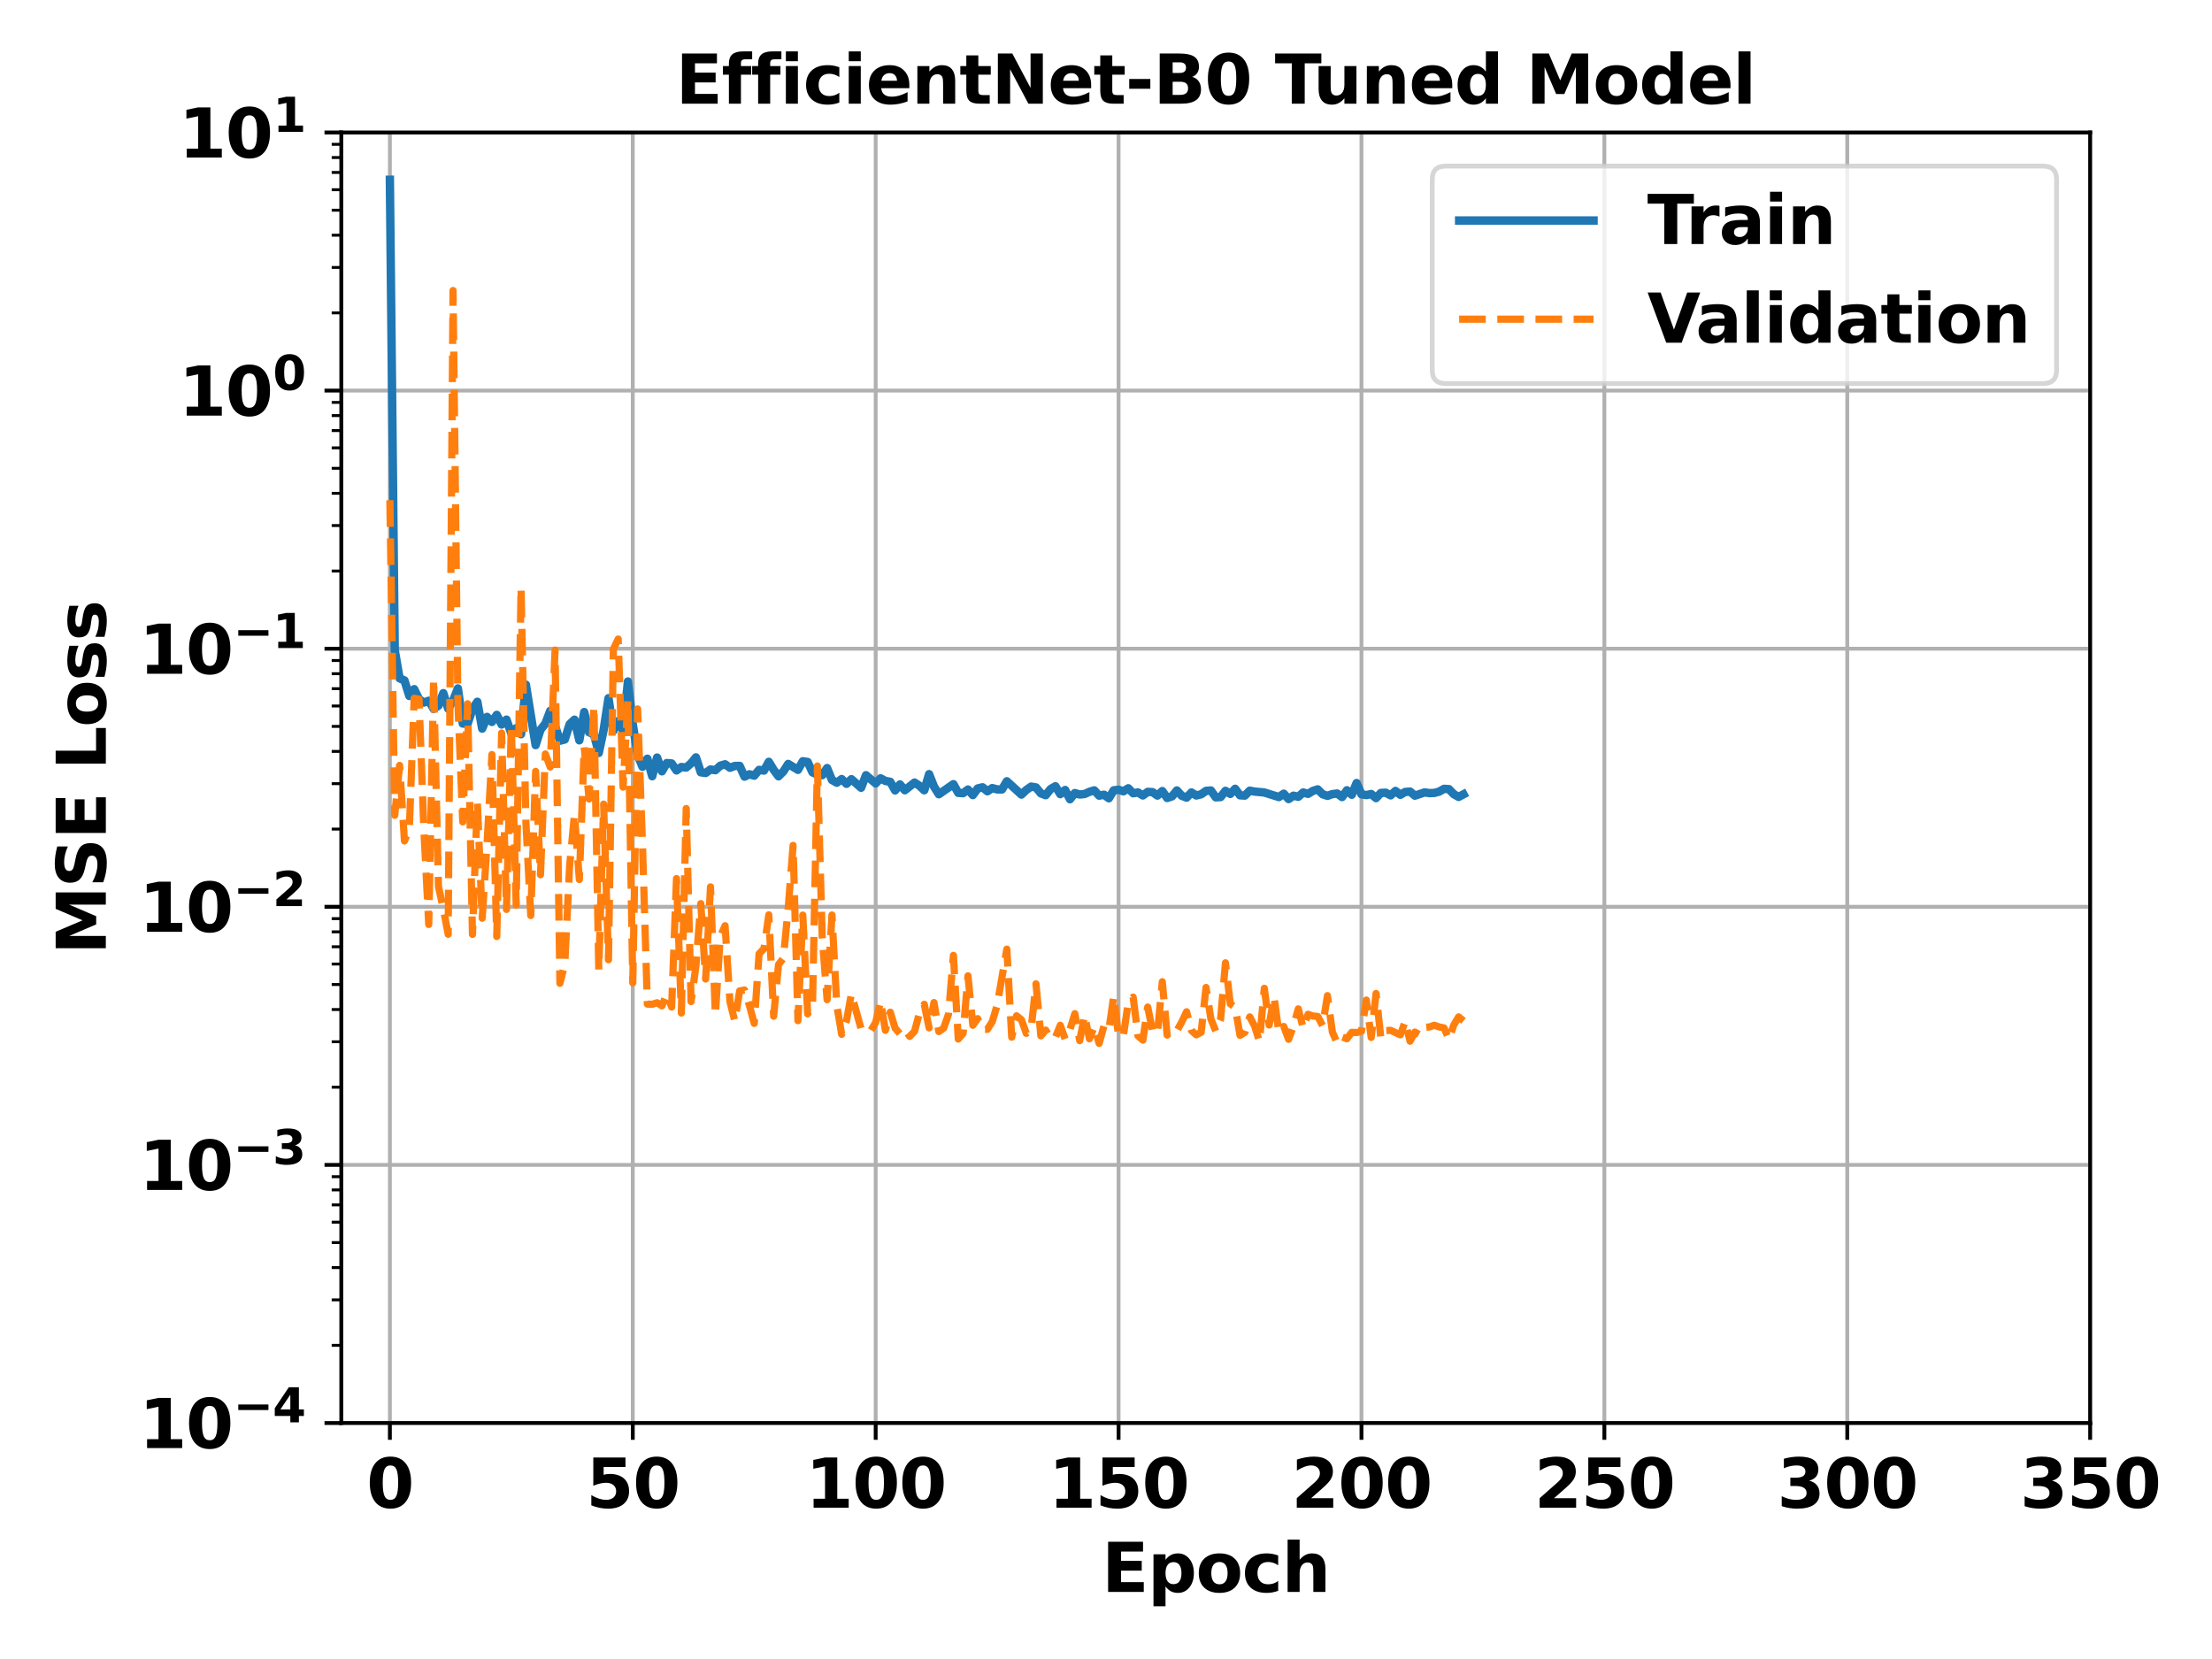 <?xml version="1.0" encoding="utf-8" standalone="no"?>
<!DOCTYPE svg PUBLIC "-//W3C//DTD SVG 1.1//EN"
  "http://www.w3.org/Graphics/SVG/1.1/DTD/svg11.dtd">
<svg xmlns:xlink="http://www.w3.org/1999/xlink" width="460.8pt" height="345.6pt" viewBox="0 0 460.8 345.6" xmlns="http://www.w3.org/2000/svg" version="1.1">
 <defs>
  <style type="text/css">*{stroke-linejoin: round; stroke-linecap: butt}</style>
 </defs>
 <g id="figure_1">
  <g id="patch_1">
   <path d="M 0 345.6 
L 460.8 345.6 
L 460.8 0 
L 0 0 
z
" style="fill: #ffffff"/>
  </g>
  <g id="axes_1">
   <g id="patch_2">
    <path d="M 71.099 296.44 
L 435.42 296.44 
L 435.42 27.6 
L 71.099 27.6 
z
" style="fill: #ffffff"/>
   </g>
   <g id="matplotlib.axis_1">
    <g id="xtick_1">
     <g id="line2d_1">
      <path d="M 81.219 296.44 
L 81.219 27.6 
" clip-path="url(#pd6633b9cdf)" style="fill: none; stroke: #b0b0b0; stroke-width: 0.8; stroke-linecap: square"/>
     </g>
     <g id="line2d_2">
      <defs>
       <path id="mb275dea7c5" d="M 0 0 
L 0 3.5 
" style="stroke: #000000; stroke-width: 0.8"/>
      </defs>
      <g>
       <use xlink:href="#mb275dea7c5" x="81.219" y="296.44" style="stroke: #000000; stroke-width: 0.8"/>
      </g>
     </g>
     <g id="text_1">
      <!-- 0 -->
      <g transform="translate(76.348 314.078) scale(0.14 -0.14)">
       <defs>
        <path id="DejaVuSans-Bold-30" d="M 2944 2338 
Q 2944 3213 2780 3570 
Q 2616 3928 2228 3928 
Q 1841 3928 1675 3570 
Q 1509 3213 1509 2338 
Q 1509 1453 1675 1090 
Q 1841 728 2228 728 
Q 2613 728 2778 1090 
Q 2944 1453 2944 2338 
z
M 4147 2328 
Q 4147 1169 3647 539 
Q 3147 -91 2228 -91 
Q 1306 -91 806 539 
Q 306 1169 306 2328 
Q 306 3491 806 4120 
Q 1306 4750 2228 4750 
Q 3147 4750 3647 4120 
Q 4147 3491 4147 2328 
z
" transform="scale(0.016)"/>
       </defs>
       <use xlink:href="#DejaVuSans-Bold-30"/>
      </g>
     </g>
    </g>
    <g id="xtick_2">
     <g id="line2d_3">
      <path d="M 131.819 296.44 
L 131.819 27.6 
" clip-path="url(#pd6633b9cdf)" style="fill: none; stroke: #b0b0b0; stroke-width: 0.8; stroke-linecap: square"/>
     </g>
     <g id="line2d_4">
      <g>
       <use xlink:href="#mb275dea7c5" x="131.819" y="296.44" style="stroke: #000000; stroke-width: 0.8"/>
      </g>
     </g>
     <g id="text_2">
      <!-- 50 -->
      <g transform="translate(122.078 314.078) scale(0.14 -0.14)">
       <defs>
        <path id="DejaVuSans-Bold-35" d="M 678 4666 
L 3669 4666 
L 3669 3781 
L 1638 3781 
L 1638 3059 
Q 1775 3097 1914 3117 
Q 2053 3138 2203 3138 
Q 3056 3138 3531 2711 
Q 4006 2284 4006 1522 
Q 4006 766 3489 337 
Q 2972 -91 2053 -91 
Q 1656 -91 1267 -14 
Q 878 63 494 219 
L 494 1166 
Q 875 947 1217 837 
Q 1559 728 1863 728 
Q 2300 728 2551 942 
Q 2803 1156 2803 1522 
Q 2803 1891 2551 2103 
Q 2300 2316 1863 2316 
Q 1603 2316 1309 2248 
Q 1016 2181 678 2041 
L 678 4666 
z
" transform="scale(0.016)"/>
       </defs>
       <use xlink:href="#DejaVuSans-Bold-35"/>
       <use xlink:href="#DejaVuSans-Bold-30" transform="translate(69.58 0)"/>
      </g>
     </g>
    </g>
    <g id="xtick_3">
     <g id="line2d_5">
      <path d="M 182.419 296.44 
L 182.419 27.6 
" clip-path="url(#pd6633b9cdf)" style="fill: none; stroke: #b0b0b0; stroke-width: 0.8; stroke-linecap: square"/>
     </g>
     <g id="line2d_6">
      <g>
       <use xlink:href="#mb275dea7c5" x="182.419" y="296.44" style="stroke: #000000; stroke-width: 0.8"/>
      </g>
     </g>
     <g id="text_3">
      <!-- 100 -->
      <g transform="translate(167.808 314.078) scale(0.14 -0.14)">
       <defs>
        <path id="DejaVuSans-Bold-31" d="M 750 831 
L 1813 831 
L 1813 3847 
L 722 3622 
L 722 4441 
L 1806 4666 
L 2950 4666 
L 2950 831 
L 4013 831 
L 4013 0 
L 750 0 
L 750 831 
z
" transform="scale(0.016)"/>
       </defs>
       <use xlink:href="#DejaVuSans-Bold-31"/>
       <use xlink:href="#DejaVuSans-Bold-30" transform="translate(69.58 0)"/>
       <use xlink:href="#DejaVuSans-Bold-30" transform="translate(139.16 0)"/>
      </g>
     </g>
    </g>
    <g id="xtick_4">
     <g id="line2d_7">
      <path d="M 233.019 296.44 
L 233.019 27.6 
" clip-path="url(#pd6633b9cdf)" style="fill: none; stroke: #b0b0b0; stroke-width: 0.8; stroke-linecap: square"/>
     </g>
     <g id="line2d_8">
      <g>
       <use xlink:href="#mb275dea7c5" x="233.019" y="296.44" style="stroke: #000000; stroke-width: 0.8"/>
      </g>
     </g>
     <g id="text_4">
      <!-- 150 -->
      <g transform="translate(218.408 314.078) scale(0.14 -0.14)">
       <use xlink:href="#DejaVuSans-Bold-31"/>
       <use xlink:href="#DejaVuSans-Bold-35" transform="translate(69.58 0)"/>
       <use xlink:href="#DejaVuSans-Bold-30" transform="translate(139.16 0)"/>
      </g>
     </g>
    </g>
    <g id="xtick_5">
     <g id="line2d_9">
      <path d="M 283.619 296.44 
L 283.619 27.6 
" clip-path="url(#pd6633b9cdf)" style="fill: none; stroke: #b0b0b0; stroke-width: 0.8; stroke-linecap: square"/>
     </g>
     <g id="line2d_10">
      <g>
       <use xlink:href="#mb275dea7c5" x="283.619" y="296.44" style="stroke: #000000; stroke-width: 0.8"/>
      </g>
     </g>
     <g id="text_5">
      <!-- 200 -->
      <g transform="translate(269.008 314.078) scale(0.14 -0.14)">
       <defs>
        <path id="DejaVuSans-Bold-32" d="M 1844 884 
L 3897 884 
L 3897 0 
L 506 0 
L 506 884 
L 2209 2388 
Q 2438 2594 2547 2791 
Q 2656 2988 2656 3200 
Q 2656 3528 2436 3728 
Q 2216 3928 1850 3928 
Q 1569 3928 1234 3808 
Q 900 3688 519 3450 
L 519 4475 
Q 925 4609 1322 4679 
Q 1719 4750 2100 4750 
Q 2938 4750 3402 4381 
Q 3866 4013 3866 3353 
Q 3866 2972 3669 2642 
Q 3472 2313 2841 1759 
L 1844 884 
z
" transform="scale(0.016)"/>
       </defs>
       <use xlink:href="#DejaVuSans-Bold-32"/>
       <use xlink:href="#DejaVuSans-Bold-30" transform="translate(69.58 0)"/>
       <use xlink:href="#DejaVuSans-Bold-30" transform="translate(139.16 0)"/>
      </g>
     </g>
    </g>
    <g id="xtick_6">
     <g id="line2d_11">
      <path d="M 334.22 296.44 
L 334.22 27.6 
" clip-path="url(#pd6633b9cdf)" style="fill: none; stroke: #b0b0b0; stroke-width: 0.8; stroke-linecap: square"/>
     </g>
     <g id="line2d_12">
      <g>
       <use xlink:href="#mb275dea7c5" x="334.22" y="296.44" style="stroke: #000000; stroke-width: 0.8"/>
      </g>
     </g>
     <g id="text_6">
      <!-- 250 -->
      <g transform="translate(319.608 314.078) scale(0.14 -0.14)">
       <use xlink:href="#DejaVuSans-Bold-32"/>
       <use xlink:href="#DejaVuSans-Bold-35" transform="translate(69.58 0)"/>
       <use xlink:href="#DejaVuSans-Bold-30" transform="translate(139.16 0)"/>
      </g>
     </g>
    </g>
    <g id="xtick_7">
     <g id="line2d_13">
      <path d="M 384.82 296.44 
L 384.82 27.6 
" clip-path="url(#pd6633b9cdf)" style="fill: none; stroke: #b0b0b0; stroke-width: 0.8; stroke-linecap: square"/>
     </g>
     <g id="line2d_14">
      <g>
       <use xlink:href="#mb275dea7c5" x="384.82" y="296.44" style="stroke: #000000; stroke-width: 0.8"/>
      </g>
     </g>
     <g id="text_7">
      <!-- 300 -->
      <g transform="translate(370.208 314.078) scale(0.14 -0.14)">
       <defs>
        <path id="DejaVuSans-Bold-33" d="M 2981 2516 
Q 3453 2394 3698 2092 
Q 3944 1791 3944 1325 
Q 3944 631 3412 270 
Q 2881 -91 1863 -91 
Q 1503 -91 1142 -33 
Q 781 25 428 141 
L 428 1069 
Q 766 900 1098 814 
Q 1431 728 1753 728 
Q 2231 728 2486 893 
Q 2741 1059 2741 1369 
Q 2741 1688 2480 1852 
Q 2219 2016 1709 2016 
L 1228 2016 
L 1228 2791 
L 1734 2791 
Q 2188 2791 2409 2933 
Q 2631 3075 2631 3366 
Q 2631 3634 2415 3781 
Q 2200 3928 1806 3928 
Q 1516 3928 1219 3862 
Q 922 3797 628 3669 
L 628 4550 
Q 984 4650 1334 4700 
Q 1684 4750 2022 4750 
Q 2931 4750 3382 4451 
Q 3834 4153 3834 3553 
Q 3834 3144 3618 2883 
Q 3403 2622 2981 2516 
z
" transform="scale(0.016)"/>
       </defs>
       <use xlink:href="#DejaVuSans-Bold-33"/>
       <use xlink:href="#DejaVuSans-Bold-30" transform="translate(69.58 0)"/>
       <use xlink:href="#DejaVuSans-Bold-30" transform="translate(139.16 0)"/>
      </g>
     </g>
    </g>
    <g id="xtick_8">
     <g id="line2d_15">
      <path d="M 435.42 296.44 
L 435.42 27.6 
" clip-path="url(#pd6633b9cdf)" style="fill: none; stroke: #b0b0b0; stroke-width: 0.8; stroke-linecap: square"/>
     </g>
     <g id="line2d_16">
      <g>
       <use xlink:href="#mb275dea7c5" x="435.42" y="296.44" style="stroke: #000000; stroke-width: 0.8"/>
      </g>
     </g>
     <g id="text_8">
      <!-- 350 -->
      <g transform="translate(420.809 314.078) scale(0.14 -0.14)">
       <use xlink:href="#DejaVuSans-Bold-33"/>
       <use xlink:href="#DejaVuSans-Bold-35" transform="translate(69.58 0)"/>
       <use xlink:href="#DejaVuSans-Bold-30" transform="translate(139.16 0)"/>
      </g>
     </g>
    </g>
    <g id="text_9">
     <!-- Epoch -->
     <g transform="translate(229.525 331.627) scale(0.14 -0.14)">
      <defs>
       <path id="DejaVuSans-Bold-45" d="M 588 4666 
L 3834 4666 
L 3834 3756 
L 1791 3756 
L 1791 2888 
L 3713 2888 
L 3713 1978 
L 1791 1978 
L 1791 909 
L 3903 909 
L 3903 0 
L 588 0 
L 588 4666 
z
" transform="scale(0.016)"/>
       <path id="DejaVuSans-Bold-70" d="M 1656 506 
L 1656 -1331 
L 538 -1331 
L 538 3500 
L 1656 3500 
L 1656 2988 
Q 1888 3294 2169 3439 
Q 2450 3584 2816 3584 
Q 3463 3584 3878 3070 
Q 4294 2556 4294 1747 
Q 4294 938 3878 423 
Q 3463 -91 2816 -91 
Q 2450 -91 2169 54 
Q 1888 200 1656 506 
z
M 2400 2772 
Q 2041 2772 1848 2508 
Q 1656 2244 1656 1747 
Q 1656 1250 1848 986 
Q 2041 722 2400 722 
Q 2759 722 2948 984 
Q 3138 1247 3138 1747 
Q 3138 2247 2948 2509 
Q 2759 2772 2400 2772 
z
" transform="scale(0.016)"/>
       <path id="DejaVuSans-Bold-6f" d="M 2203 2784 
Q 1831 2784 1636 2517 
Q 1441 2250 1441 1747 
Q 1441 1244 1636 976 
Q 1831 709 2203 709 
Q 2569 709 2762 976 
Q 2956 1244 2956 1747 
Q 2956 2250 2762 2517 
Q 2569 2784 2203 2784 
z
M 2203 3584 
Q 3106 3584 3614 3096 
Q 4122 2609 4122 1747 
Q 4122 884 3614 396 
Q 3106 -91 2203 -91 
Q 1297 -91 786 396 
Q 275 884 275 1747 
Q 275 2609 786 3096 
Q 1297 3584 2203 3584 
z
" transform="scale(0.016)"/>
       <path id="DejaVuSans-Bold-63" d="M 3366 3391 
L 3366 2478 
Q 3138 2634 2908 2709 
Q 2678 2784 2431 2784 
Q 1963 2784 1702 2511 
Q 1441 2238 1441 1747 
Q 1441 1256 1702 982 
Q 1963 709 2431 709 
Q 2694 709 2930 787 
Q 3166 866 3366 1019 
L 3366 103 
Q 3103 6 2833 -42 
Q 2563 -91 2291 -91 
Q 1344 -91 809 395 
Q 275 881 275 1747 
Q 275 2613 809 3098 
Q 1344 3584 2291 3584 
Q 2566 3584 2833 3536 
Q 3100 3488 3366 3391 
z
" transform="scale(0.016)"/>
       <path id="DejaVuSans-Bold-68" d="M 4056 2131 
L 4056 0 
L 2931 0 
L 2931 347 
L 2931 1625 
Q 2931 2084 2911 2256 
Q 2891 2428 2841 2509 
Q 2775 2619 2662 2680 
Q 2550 2741 2406 2741 
Q 2056 2741 1856 2470 
Q 1656 2200 1656 1722 
L 1656 0 
L 538 0 
L 538 4863 
L 1656 4863 
L 1656 2988 
Q 1909 3294 2193 3439 
Q 2478 3584 2822 3584 
Q 3428 3584 3742 3212 
Q 4056 2841 4056 2131 
z
" transform="scale(0.016)"/>
      </defs>
      <use xlink:href="#DejaVuSans-Bold-45"/>
      <use xlink:href="#DejaVuSans-Bold-70" transform="translate(68.311 0)"/>
      <use xlink:href="#DejaVuSans-Bold-6f" transform="translate(139.893 0)"/>
      <use xlink:href="#DejaVuSans-Bold-63" transform="translate(208.594 0)"/>
      <use xlink:href="#DejaVuSans-Bold-68" transform="translate(267.871 0)"/>
     </g>
    </g>
   </g>
   <g id="matplotlib.axis_2">
    <g id="ytick_1">
     <g id="line2d_17">
      <path d="M 71.099 296.44 
L 435.42 296.44 
" clip-path="url(#pd6633b9cdf)" style="fill: none; stroke: #b0b0b0; stroke-width: 0.8; stroke-linecap: square"/>
     </g>
     <g id="line2d_18">
      <defs>
       <path id="mbd9472d94b" d="M 0 0 
L -3.5 0 
" style="stroke: #000000; stroke-width: 0.8"/>
      </defs>
      <g>
       <use xlink:href="#mbd9472d94b" x="71.099" y="296.44" style="stroke: #000000; stroke-width: 0.8"/>
      </g>
     </g>
     <g id="text_10">
      <!-- $\mathdefault{10^{-4}}$ -->
      <g transform="translate(28.959 301.759) scale(0.14 -0.14)">
       <defs>
        <path id="DejaVuSans-Bold-2212" d="M 678 2375 
L 4684 2375 
L 4684 1638 
L 678 1638 
L 678 2375 
z
" transform="scale(0.016)"/>
        <path id="DejaVuSans-Bold-34" d="M 2356 3675 
L 1038 1722 
L 2356 1722 
L 2356 3675 
z
M 2156 4666 
L 3494 4666 
L 3494 1722 
L 4159 1722 
L 4159 850 
L 3494 850 
L 3494 0 
L 2356 0 
L 2356 850 
L 288 850 
L 288 1881 
L 2156 4666 
z
" transform="scale(0.016)"/>
       </defs>
       <use xlink:href="#DejaVuSans-Bold-31" transform="translate(0 0.684)"/>
       <use xlink:href="#DejaVuSans-Bold-30" transform="translate(69.58 0.684)"/>
       <use xlink:href="#DejaVuSans-Bold-2212" transform="translate(140.117 38.966) scale(0.7)"/>
       <use xlink:href="#DejaVuSans-Bold-34" transform="translate(198.77 38.966) scale(0.7)"/>
      </g>
     </g>
    </g>
    <g id="ytick_2">
     <g id="line2d_19">
      <path d="M 71.099 242.672 
L 435.42 242.672 
" clip-path="url(#pd6633b9cdf)" style="fill: none; stroke: #b0b0b0; stroke-width: 0.8; stroke-linecap: square"/>
     </g>
     <g id="line2d_20">
      <g>
       <use xlink:href="#mbd9472d94b" x="71.099" y="242.672" style="stroke: #000000; stroke-width: 0.8"/>
      </g>
     </g>
     <g id="text_11">
      <!-- $\mathdefault{10^{-3}}$ -->
      <g transform="translate(28.959 247.991) scale(0.14 -0.14)">
       <use xlink:href="#DejaVuSans-Bold-31" transform="translate(0 0.766)"/>
       <use xlink:href="#DejaVuSans-Bold-30" transform="translate(69.58 0.766)"/>
       <use xlink:href="#DejaVuSans-Bold-2212" transform="translate(140.117 39.047) scale(0.7)"/>
       <use xlink:href="#DejaVuSans-Bold-33" transform="translate(198.77 39.047) scale(0.7)"/>
      </g>
     </g>
    </g>
    <g id="ytick_3">
     <g id="line2d_21">
      <path d="M 71.099 188.904 
L 435.42 188.904 
" clip-path="url(#pd6633b9cdf)" style="fill: none; stroke: #b0b0b0; stroke-width: 0.8; stroke-linecap: square"/>
     </g>
     <g id="line2d_22">
      <g>
       <use xlink:href="#mbd9472d94b" x="71.099" y="188.904" style="stroke: #000000; stroke-width: 0.8"/>
      </g>
     </g>
     <g id="text_12">
      <!-- $\mathdefault{10^{-2}}$ -->
      <g transform="translate(28.959 194.223) scale(0.14 -0.14)">
       <use xlink:href="#DejaVuSans-Bold-31" transform="translate(0 0.766)"/>
       <use xlink:href="#DejaVuSans-Bold-30" transform="translate(69.58 0.766)"/>
       <use xlink:href="#DejaVuSans-Bold-2212" transform="translate(140.117 39.047) scale(0.7)"/>
       <use xlink:href="#DejaVuSans-Bold-32" transform="translate(198.77 39.047) scale(0.7)"/>
      </g>
     </g>
    </g>
    <g id="ytick_4">
     <g id="line2d_23">
      <path d="M 71.099 135.136 
L 435.42 135.136 
" clip-path="url(#pd6633b9cdf)" style="fill: none; stroke: #b0b0b0; stroke-width: 0.8; stroke-linecap: square"/>
     </g>
     <g id="line2d_24">
      <g>
       <use xlink:href="#mbd9472d94b" x="71.099" y="135.136" style="stroke: #000000; stroke-width: 0.8"/>
      </g>
     </g>
     <g id="text_13">
      <!-- $\mathdefault{10^{-1}}$ -->
      <g transform="translate(28.959 140.455) scale(0.14 -0.14)">
       <use xlink:href="#DejaVuSans-Bold-31" transform="translate(0 0.684)"/>
       <use xlink:href="#DejaVuSans-Bold-30" transform="translate(69.58 0.684)"/>
       <use xlink:href="#DejaVuSans-Bold-2212" transform="translate(140.117 38.966) scale(0.7)"/>
       <use xlink:href="#DejaVuSans-Bold-31" transform="translate(198.77 38.966) scale(0.7)"/>
      </g>
     </g>
    </g>
    <g id="ytick_5">
     <g id="line2d_25">
      <path d="M 71.099 81.368 
L 435.42 81.368 
" clip-path="url(#pd6633b9cdf)" style="fill: none; stroke: #b0b0b0; stroke-width: 0.8; stroke-linecap: square"/>
     </g>
     <g id="line2d_26">
      <g>
       <use xlink:href="#mbd9472d94b" x="71.099" y="81.368" style="stroke: #000000; stroke-width: 0.8"/>
      </g>
     </g>
     <g id="text_14">
      <!-- $\mathdefault{10^{0}}$ -->
      <g transform="translate(37.219 86.687) scale(0.14 -0.14)">
       <use xlink:href="#DejaVuSans-Bold-31" transform="translate(0 0.766)"/>
       <use xlink:href="#DejaVuSans-Bold-30" transform="translate(69.58 0.766)"/>
       <use xlink:href="#DejaVuSans-Bold-30" transform="translate(140.117 39.047) scale(0.7)"/>
      </g>
     </g>
    </g>
    <g id="ytick_6">
     <g id="line2d_27">
      <path d="M 71.099 27.6 
L 435.42 27.6 
" clip-path="url(#pd6633b9cdf)" style="fill: none; stroke: #b0b0b0; stroke-width: 0.8; stroke-linecap: square"/>
     </g>
     <g id="line2d_28">
      <g>
       <use xlink:href="#mbd9472d94b" x="71.099" y="27.6" style="stroke: #000000; stroke-width: 0.8"/>
      </g>
     </g>
     <g id="text_15">
      <!-- $\mathdefault{10^{1}}$ -->
      <g transform="translate(37.219 32.919) scale(0.14 -0.14)">
       <use xlink:href="#DejaVuSans-Bold-31" transform="translate(0 0.684)"/>
       <use xlink:href="#DejaVuSans-Bold-30" transform="translate(69.58 0.684)"/>
       <use xlink:href="#DejaVuSans-Bold-31" transform="translate(140.117 38.966) scale(0.7)"/>
      </g>
     </g>
    </g>
    <g id="ytick_7">
     <g id="line2d_29">
      <defs>
       <path id="m7f097fc63e" d="M 0 0 
L -2 0 
" style="stroke: #000000; stroke-width: 0.6"/>
      </defs>
      <g>
       <use xlink:href="#m7f097fc63e" x="71.099" y="280.254" style="stroke: #000000; stroke-width: 0.6"/>
      </g>
     </g>
    </g>
    <g id="ytick_8">
     <g id="line2d_30">
      <g>
       <use xlink:href="#m7f097fc63e" x="71.099" y="270.786" style="stroke: #000000; stroke-width: 0.6"/>
      </g>
     </g>
    </g>
    <g id="ytick_9">
     <g id="line2d_31">
      <g>
       <use xlink:href="#m7f097fc63e" x="71.099" y="264.068" style="stroke: #000000; stroke-width: 0.6"/>
      </g>
     </g>
    </g>
    <g id="ytick_10">
     <g id="line2d_32">
      <g>
       <use xlink:href="#m7f097fc63e" x="71.099" y="258.858" style="stroke: #000000; stroke-width: 0.6"/>
      </g>
     </g>
    </g>
    <g id="ytick_11">
     <g id="line2d_33">
      <g>
       <use xlink:href="#m7f097fc63e" x="71.099" y="254.6" style="stroke: #000000; stroke-width: 0.6"/>
      </g>
     </g>
    </g>
    <g id="ytick_12">
     <g id="line2d_34">
      <g>
       <use xlink:href="#m7f097fc63e" x="71.099" y="251.001" style="stroke: #000000; stroke-width: 0.6"/>
      </g>
     </g>
    </g>
    <g id="ytick_13">
     <g id="line2d_35">
      <g>
       <use xlink:href="#m7f097fc63e" x="71.099" y="247.883" style="stroke: #000000; stroke-width: 0.6"/>
      </g>
     </g>
    </g>
    <g id="ytick_14">
     <g id="line2d_36">
      <g>
       <use xlink:href="#m7f097fc63e" x="71.099" y="245.132" style="stroke: #000000; stroke-width: 0.6"/>
      </g>
     </g>
    </g>
    <g id="ytick_15">
     <g id="line2d_37">
      <g>
       <use xlink:href="#m7f097fc63e" x="71.099" y="226.486" style="stroke: #000000; stroke-width: 0.6"/>
      </g>
     </g>
    </g>
    <g id="ytick_16">
     <g id="line2d_38">
      <g>
       <use xlink:href="#m7f097fc63e" x="71.099" y="217.018" style="stroke: #000000; stroke-width: 0.6"/>
      </g>
     </g>
    </g>
    <g id="ytick_17">
     <g id="line2d_39">
      <g>
       <use xlink:href="#m7f097fc63e" x="71.099" y="210.3" style="stroke: #000000; stroke-width: 0.6"/>
      </g>
     </g>
    </g>
    <g id="ytick_18">
     <g id="line2d_40">
      <g>
       <use xlink:href="#m7f097fc63e" x="71.099" y="205.09" style="stroke: #000000; stroke-width: 0.6"/>
      </g>
     </g>
    </g>
    <g id="ytick_19">
     <g id="line2d_41">
      <g>
       <use xlink:href="#m7f097fc63e" x="71.099" y="200.832" style="stroke: #000000; stroke-width: 0.6"/>
      </g>
     </g>
    </g>
    <g id="ytick_20">
     <g id="line2d_42">
      <g>
       <use xlink:href="#m7f097fc63e" x="71.099" y="197.233" style="stroke: #000000; stroke-width: 0.6"/>
      </g>
     </g>
    </g>
    <g id="ytick_21">
     <g id="line2d_43">
      <g>
       <use xlink:href="#m7f097fc63e" x="71.099" y="194.115" style="stroke: #000000; stroke-width: 0.6"/>
      </g>
     </g>
    </g>
    <g id="ytick_22">
     <g id="line2d_44">
      <g>
       <use xlink:href="#m7f097fc63e" x="71.099" y="191.364" style="stroke: #000000; stroke-width: 0.6"/>
      </g>
     </g>
    </g>
    <g id="ytick_23">
     <g id="line2d_45">
      <g>
       <use xlink:href="#m7f097fc63e" x="71.099" y="172.718" style="stroke: #000000; stroke-width: 0.6"/>
      </g>
     </g>
    </g>
    <g id="ytick_24">
     <g id="line2d_46">
      <g>
       <use xlink:href="#m7f097fc63e" x="71.099" y="163.25" style="stroke: #000000; stroke-width: 0.6"/>
      </g>
     </g>
    </g>
    <g id="ytick_25">
     <g id="line2d_47">
      <g>
       <use xlink:href="#m7f097fc63e" x="71.099" y="156.532" style="stroke: #000000; stroke-width: 0.6"/>
      </g>
     </g>
    </g>
    <g id="ytick_26">
     <g id="line2d_48">
      <g>
       <use xlink:href="#m7f097fc63e" x="71.099" y="151.322" style="stroke: #000000; stroke-width: 0.6"/>
      </g>
     </g>
    </g>
    <g id="ytick_27">
     <g id="line2d_49">
      <g>
       <use xlink:href="#m7f097fc63e" x="71.099" y="147.064" style="stroke: #000000; stroke-width: 0.6"/>
      </g>
     </g>
    </g>
    <g id="ytick_28">
     <g id="line2d_50">
      <g>
       <use xlink:href="#m7f097fc63e" x="71.099" y="143.465" style="stroke: #000000; stroke-width: 0.6"/>
      </g>
     </g>
    </g>
    <g id="ytick_29">
     <g id="line2d_51">
      <g>
       <use xlink:href="#m7f097fc63e" x="71.099" y="140.347" style="stroke: #000000; stroke-width: 0.6"/>
      </g>
     </g>
    </g>
    <g id="ytick_30">
     <g id="line2d_52">
      <g>
       <use xlink:href="#m7f097fc63e" x="71.099" y="137.596" style="stroke: #000000; stroke-width: 0.6"/>
      </g>
     </g>
    </g>
    <g id="ytick_31">
     <g id="line2d_53">
      <g>
       <use xlink:href="#m7f097fc63e" x="71.099" y="118.95" style="stroke: #000000; stroke-width: 0.6"/>
      </g>
     </g>
    </g>
    <g id="ytick_32">
     <g id="line2d_54">
      <g>
       <use xlink:href="#m7f097fc63e" x="71.099" y="109.482" style="stroke: #000000; stroke-width: 0.6"/>
      </g>
     </g>
    </g>
    <g id="ytick_33">
     <g id="line2d_55">
      <g>
       <use xlink:href="#m7f097fc63e" x="71.099" y="102.764" style="stroke: #000000; stroke-width: 0.6"/>
      </g>
     </g>
    </g>
    <g id="ytick_34">
     <g id="line2d_56">
      <g>
       <use xlink:href="#m7f097fc63e" x="71.099" y="97.554" style="stroke: #000000; stroke-width: 0.6"/>
      </g>
     </g>
    </g>
    <g id="ytick_35">
     <g id="line2d_57">
      <g>
       <use xlink:href="#m7f097fc63e" x="71.099" y="93.296" style="stroke: #000000; stroke-width: 0.6"/>
      </g>
     </g>
    </g>
    <g id="ytick_36">
     <g id="line2d_58">
      <g>
       <use xlink:href="#m7f097fc63e" x="71.099" y="89.697" style="stroke: #000000; stroke-width: 0.6"/>
      </g>
     </g>
    </g>
    <g id="ytick_37">
     <g id="line2d_59">
      <g>
       <use xlink:href="#m7f097fc63e" x="71.099" y="86.579" style="stroke: #000000; stroke-width: 0.6"/>
      </g>
     </g>
    </g>
    <g id="ytick_38">
     <g id="line2d_60">
      <g>
       <use xlink:href="#m7f097fc63e" x="71.099" y="83.828" style="stroke: #000000; stroke-width: 0.6"/>
      </g>
     </g>
    </g>
    <g id="ytick_39">
     <g id="line2d_61">
      <g>
       <use xlink:href="#m7f097fc63e" x="71.099" y="65.182" style="stroke: #000000; stroke-width: 0.6"/>
      </g>
     </g>
    </g>
    <g id="ytick_40">
     <g id="line2d_62">
      <g>
       <use xlink:href="#m7f097fc63e" x="71.099" y="55.714" style="stroke: #000000; stroke-width: 0.6"/>
      </g>
     </g>
    </g>
    <g id="ytick_41">
     <g id="line2d_63">
      <g>
       <use xlink:href="#m7f097fc63e" x="71.099" y="48.996" style="stroke: #000000; stroke-width: 0.6"/>
      </g>
     </g>
    </g>
    <g id="ytick_42">
     <g id="line2d_64">
      <g>
       <use xlink:href="#m7f097fc63e" x="71.099" y="43.786" style="stroke: #000000; stroke-width: 0.6"/>
      </g>
     </g>
    </g>
    <g id="ytick_43">
     <g id="line2d_65">
      <g>
       <use xlink:href="#m7f097fc63e" x="71.099" y="39.528" style="stroke: #000000; stroke-width: 0.6"/>
      </g>
     </g>
    </g>
    <g id="ytick_44">
     <g id="line2d_66">
      <g>
       <use xlink:href="#m7f097fc63e" x="71.099" y="35.929" style="stroke: #000000; stroke-width: 0.6"/>
      </g>
     </g>
    </g>
    <g id="ytick_45">
     <g id="line2d_67">
      <g>
       <use xlink:href="#m7f097fc63e" x="71.099" y="32.811" style="stroke: #000000; stroke-width: 0.6"/>
      </g>
     </g>
    </g>
    <g id="ytick_46">
     <g id="line2d_68">
      <g>
       <use xlink:href="#m7f097fc63e" x="71.099" y="30.06" style="stroke: #000000; stroke-width: 0.6"/>
      </g>
     </g>
    </g>
    <g id="text_16">
     <!-- MSE Loss -->
     <g transform="translate(22.047 198.848) rotate(-90) scale(0.14 -0.14)">
      <defs>
       <path id="DejaVuSans-Bold-4d" d="M 588 4666 
L 2119 4666 
L 3181 2169 
L 4250 4666 
L 5778 4666 
L 5778 0 
L 4641 0 
L 4641 3413 
L 3566 897 
L 2803 897 
L 1728 3413 
L 1728 0 
L 588 0 
L 588 4666 
z
" transform="scale(0.016)"/>
       <path id="DejaVuSans-Bold-53" d="M 3834 4519 
L 3834 3531 
Q 3450 3703 3084 3790 
Q 2719 3878 2394 3878 
Q 1963 3878 1756 3759 
Q 1550 3641 1550 3391 
Q 1550 3203 1689 3098 
Q 1828 2994 2194 2919 
L 2706 2816 
Q 3484 2659 3812 2340 
Q 4141 2022 4141 1434 
Q 4141 663 3683 286 
Q 3225 -91 2284 -91 
Q 1841 -91 1394 -6 
Q 947 78 500 244 
L 500 1259 
Q 947 1022 1364 901 
Q 1781 781 2169 781 
Q 2563 781 2772 912 
Q 2981 1044 2981 1288 
Q 2981 1506 2839 1625 
Q 2697 1744 2272 1838 
L 1806 1941 
Q 1106 2091 782 2419 
Q 459 2747 459 3303 
Q 459 4000 909 4375 
Q 1359 4750 2203 4750 
Q 2588 4750 2994 4692 
Q 3400 4634 3834 4519 
z
" transform="scale(0.016)"/>
       <path id="DejaVuSans-Bold-20" transform="scale(0.016)"/>
       <path id="DejaVuSans-Bold-4c" d="M 588 4666 
L 1791 4666 
L 1791 909 
L 3903 909 
L 3903 0 
L 588 0 
L 588 4666 
z
" transform="scale(0.016)"/>
       <path id="DejaVuSans-Bold-73" d="M 3272 3391 
L 3272 2541 
Q 2913 2691 2578 2766 
Q 2244 2841 1947 2841 
Q 1628 2841 1473 2761 
Q 1319 2681 1319 2516 
Q 1319 2381 1436 2309 
Q 1553 2238 1856 2203 
L 2053 2175 
Q 2913 2066 3209 1816 
Q 3506 1566 3506 1031 
Q 3506 472 3093 190 
Q 2681 -91 1863 -91 
Q 1516 -91 1145 -36 
Q 775 19 384 128 
L 384 978 
Q 719 816 1070 734 
Q 1422 653 1784 653 
Q 2113 653 2278 743 
Q 2444 834 2444 1013 
Q 2444 1163 2330 1236 
Q 2216 1309 1875 1350 
L 1678 1375 
Q 931 1469 631 1722 
Q 331 1975 331 2491 
Q 331 3047 712 3315 
Q 1094 3584 1881 3584 
Q 2191 3584 2531 3537 
Q 2872 3491 3272 3391 
z
" transform="scale(0.016)"/>
      </defs>
      <use xlink:href="#DejaVuSans-Bold-4d"/>
      <use xlink:href="#DejaVuSans-Bold-53" transform="translate(99.512 0)"/>
      <use xlink:href="#DejaVuSans-Bold-45" transform="translate(171.533 0)"/>
      <use xlink:href="#DejaVuSans-Bold-20" transform="translate(239.844 0)"/>
      <use xlink:href="#DejaVuSans-Bold-4c" transform="translate(274.658 0)"/>
      <use xlink:href="#DejaVuSans-Bold-6f" transform="translate(338.379 0)"/>
      <use xlink:href="#DejaVuSans-Bold-73" transform="translate(407.08 0)"/>
      <use xlink:href="#DejaVuSans-Bold-73" transform="translate(466.602 0)"/>
     </g>
    </g>
   </g>
   <g id="line2d_69">
    <path d="M 81.219 37.45 
L 82.231 135.453 
L 83.243 141.304 
L 84.255 141.744 
L 85.267 144.98 
L 86.279 143.561 
L 87.291 145.652 
L 88.303 146.353 
L 89.315 145.982 
L 90.327 147.664 
L 91.339 147.004 
L 92.351 144.396 
L 93.363 147.636 
L 94.375 145.981 
L 95.387 143.41 
L 96.399 150.725 
L 97.411 150.788 
L 98.423 147.703 
L 99.435 146.191 
L 100.447 151.785 
L 101.459 149.343 
L 102.471 150.393 
L 103.483 148.922 
L 104.495 150.932 
L 105.507 149.908 
L 106.519 152.809 
L 107.531 151.695 
L 108.543 152.947 
L 109.555 142.626 
L 111.579 155.223 
L 112.591 152.009 
L 113.603 150.757 
L 114.615 148.089 
L 116.639 154.309 
L 117.651 154.048 
L 118.663 150.874 
L 119.675 149.924 
L 120.687 154.222 
L 121.699 148.333 
L 122.711 152.543 
L 123.723 152.968 
L 124.735 156.852 
L 125.747 152.051 
L 126.759 145.442 
L 127.771 152.231 
L 128.783 150.205 
L 129.795 152.254 
L 130.807 141.964 
L 131.819 150.861 
L 132.831 157.292 
L 133.843 159.737 
L 134.855 158.051 
L 135.867 161.702 
L 136.879 157.811 
L 137.891 160.677 
L 138.903 158.955 
L 139.915 159.04 
L 140.927 160.498 
L 141.939 159.783 
L 142.951 159.895 
L 143.963 159.011 
L 144.975 157.776 
L 145.987 160.884 
L 146.999 161.027 
L 148.011 160.292 
L 149.023 160.449 
L 150.035 159.517 
L 151.047 159.212 
L 152.059 159.937 
L 153.071 159.567 
L 154.083 159.552 
L 155.095 161.788 
L 156.107 161.295 
L 157.119 161.59 
L 158.131 160.379 
L 159.143 160.526 
L 160.155 158.703 
L 161.167 160.362 
L 162.179 161.72 
L 163.191 160.709 
L 164.203 159.142 
L 166.227 160.378 
L 167.239 158.58 
L 168.251 158.731 
L 169.263 160.894 
L 170.275 161.363 
L 171.287 161.487 
L 172.299 160.002 
L 173.311 162.484 
L 174.323 163.051 
L 175.335 162.293 
L 176.347 163.285 
L 177.359 162.322 
L 179.383 164.103 
L 180.395 161.491 
L 182.419 163.198 
L 183.431 162.135 
L 184.443 162.685 
L 185.455 162.862 
L 186.467 164.662 
L 187.479 163.41 
L 188.491 164.621 
L 190.515 163.024 
L 191.527 163.687 
L 192.539 164.629 
L 193.551 161.269 
L 194.563 163.852 
L 195.575 165.462 
L 198.611 163.353 
L 199.623 165.173 
L 200.635 165.228 
L 201.647 164.473 
L 202.659 165.632 
L 203.671 164.252 
L 204.683 164.007 
L 205.695 164.837 
L 206.707 164.172 
L 207.719 164.45 
L 208.731 164.455 
L 209.743 162.752 
L 212.779 165.526 
L 213.791 164.571 
L 214.803 163.864 
L 215.815 164.036 
L 216.827 165.275 
L 217.839 165.651 
L 218.851 164.379 
L 219.863 163.796 
L 220.875 165.435 
L 221.887 164.569 
L 222.899 166.5 
L 223.911 165.21 
L 224.923 165.512 
L 225.935 165.41 
L 226.947 164.953 
L 227.959 164.645 
L 228.971 165.75 
L 229.983 165.551 
L 230.995 166.298 
L 232.007 164.635 
L 233.019 164.519 
L 234.031 164.847 
L 235.043 164.215 
L 236.055 165.247 
L 237.067 165.084 
L 238.079 165.709 
L 239.091 164.959 
L 240.103 165.018 
L 241.115 165.732 
L 242.127 164.789 
L 243.139 166.235 
L 244.151 165.896 
L 245.163 164.666 
L 246.175 165.77 
L 247.187 166.159 
L 248.199 165.082 
L 249.211 165.713 
L 250.223 165.466 
L 251.235 164.755 
L 252.247 164.666 
L 253.259 166.095 
L 254.271 166.043 
L 255.283 164.746 
L 256.295 165.385 
L 257.307 164.32 
L 258.319 165.681 
L 259.331 165.735 
L 260.343 164.711 
L 261.355 164.904 
L 263.379 165.091 
L 266.415 166.041 
L 267.427 165.34 
L 268.439 166.464 
L 269.451 165.757 
L 270.463 165.986 
L 271.475 165.089 
L 272.487 165.377 
L 273.499 164.76 
L 274.511 164.441 
L 275.523 165.451 
L 276.535 165.788 
L 277.547 165.431 
L 278.559 165.304 
L 279.571 166.041 
L 280.583 164.626 
L 281.595 165.562 
L 282.607 163.118 
L 283.619 165.465 
L 284.631 165.634 
L 285.643 165.407 
L 286.655 166.259 
L 287.667 165.183 
L 288.679 165.136 
L 289.691 165.688 
L 290.703 164.764 
L 291.715 165.571 
L 292.727 164.979 
L 293.739 164.899 
L 294.751 165.751 
L 296.775 165.073 
L 297.787 165.217 
L 298.799 165.181 
L 299.811 164.904 
L 300.823 164.33 
L 301.835 164.388 
L 302.847 165.439 
L 303.859 166.011 
L 304.871 165.471 
L 304.871 165.471 
" clip-path="url(#pd6633b9cdf)" style="fill: none; stroke: #1f77b4; stroke-width: 1.75; stroke-linecap: square"/>
   </g>
   <g id="line2d_70">
    <path d="M 81.219 104.207 
L 82.231 169.844 
L 83.243 159.445 
L 84.255 175.181 
L 85.267 172.754 
L 86.279 145.468 
L 87.291 145.639 
L 88.303 172.96 
L 89.315 192.582 
L 90.327 141.359 
L 91.339 184.654 
L 92.351 189.362 
L 93.363 194.625 
L 94.375 60.522 
L 95.387 146.46 
L 96.399 171.218 
L 97.411 146.607 
L 98.423 194.647 
L 99.435 167.008 
L 100.447 191.282 
L 101.459 175.834 
L 102.471 157.187 
L 103.483 195.087 
L 104.495 152.705 
L 105.507 189.449 
L 106.519 150.993 
L 107.531 188.576 
L 108.543 122.407 
L 109.555 171.298 
L 110.567 190.722 
L 111.579 160.695 
L 112.591 182.226 
L 113.603 157.064 
L 114.615 159.79 
L 115.627 135.421 
L 116.639 204.846 
L 117.651 200.854 
L 118.663 180.333 
L 119.675 169.641 
L 120.687 183.221 
L 121.699 155.582 
L 122.711 166.441 
L 123.723 147.097 
L 124.735 202.02 
L 125.747 167.508 
L 126.759 199.934 
L 127.771 135.235 
L 128.783 133.122 
L 129.795 163.976 
L 130.807 145.748 
L 131.819 204.745 
L 132.831 147.682 
L 133.843 175.981 
L 134.855 209.171 
L 135.867 209.211 
L 136.879 208.888 
L 137.891 209.539 
L 138.903 207.075 
L 139.915 209.788 
L 140.927 183.021 
L 141.939 211.029 
L 142.951 168.433 
L 143.963 208.648 
L 144.975 201.227 
L 145.987 188.242 
L 146.999 203.952 
L 148.011 184.754 
L 149.023 211.473 
L 150.035 195.131 
L 151.047 192.843 
L 152.059 208.648 
L 153.071 212.716 
L 154.083 206.416 
L 155.095 206.236 
L 156.107 209.415 
L 157.119 213.194 
L 158.131 198.683 
L 159.143 197.644 
L 160.155 190.575 
L 161.167 211.699 
L 162.179 200.939 
L 163.191 199.608 
L 164.203 189.103 
L 165.215 176.109 
L 166.227 212.622 
L 167.239 190.63 
L 168.251 211.206 
L 169.263 209.374 
L 170.275 159.571 
L 171.287 195.377 
L 172.299 208.255 
L 173.311 190.612 
L 174.323 209.457 
L 175.335 215.472 
L 176.347 212.622 
L 177.359 207.037 
L 179.383 214.331 
L 180.395 214.791 
L 181.407 214.688 
L 182.419 213.001 
L 183.431 208.569 
L 184.443 214.636 
L 185.455 210.854 
L 186.467 214.179 
L 187.479 215.366 
L 188.491 214.483 
L 189.503 215.902 
L 190.515 214.843 
L 191.527 211.074 
L 192.539 209.211 
L 193.551 214.129 
L 194.563 208.848 
L 195.575 214.894 
L 196.587 214.179 
L 197.599 211.25 
L 198.611 199.022 
L 199.623 216.45 
L 200.635 215.261 
L 201.647 203.28 
L 202.659 213.583 
L 203.671 212.202 
L 204.683 214.432 
L 205.695 214.432 
L 206.707 212.811 
L 207.719 209.415 
L 209.743 197.718 
L 210.755 216.065 
L 211.767 211.608 
L 212.779 212.434 
L 213.791 215.261 
L 214.803 214.331 
L 215.815 204.947 
L 216.827 215.794 
L 217.839 214.585 
L 218.851 216.284 
L 219.863 216.12 
L 220.875 213.583 
L 221.887 216.45 
L 222.899 214.432 
L 223.911 211.162 
L 224.923 216.785 
L 225.935 211.518 
L 226.947 216.395 
L 227.959 213.879 
L 228.971 217.355 
L 229.983 213.681 
L 230.995 214.534 
L 232.007 207.524 
L 233.019 215.956 
L 234.031 215.632 
L 235.043 208.808 
L 236.055 207.714 
L 237.067 215.794 
L 238.079 216.673 
L 239.091 209.788 
L 240.103 214.791 
L 241.115 215.261 
L 242.127 204.511 
L 243.139 215.632 
L 244.151 214.534 
L 245.163 214.739 
L 246.175 212.906 
L 247.187 210.767 
L 248.199 214.688 
L 249.211 215.579 
L 250.223 215.051 
L 251.235 205.705 
L 252.247 212.248 
L 253.259 214.791 
L 254.271 212.341 
L 255.283 200.571 
L 256.295 209.13 
L 257.307 209.83 
L 258.319 215.686 
L 259.331 215.051 
L 260.343 211.835 
L 261.355 213.73 
L 262.367 216.955 
L 263.379 205.88 
L 264.391 213.534 
L 265.403 207.638 
L 266.415 215.155 
L 267.427 213.829 
L 268.439 216.506 
L 269.451 213.73 
L 270.463 210.166 
L 271.475 214.179 
L 272.487 211.295 
L 273.499 211.653 
L 274.511 211.744 
L 275.523 213.681 
L 276.535 207.411 
L 277.547 214.946 
L 278.559 217.297 
L 279.571 216.01 
L 280.583 216.395 
L 281.595 215.051 
L 282.607 215.103 
L 283.619 214.843 
L 284.631 208.333 
L 285.643 216.12 
L 286.655 206.963 
L 287.667 216.284 
L 288.679 214.688 
L 289.691 214.636 
L 291.715 215.579 
L 292.727 212.763 
L 293.739 216.898 
L 294.751 214.998 
L 295.763 215.579 
L 296.775 214.029 
L 297.787 213.929 
L 298.799 213.583 
L 299.811 213.929 
L 300.823 214.129 
L 301.835 216.506 
L 302.847 213.534 
L 303.859 211.835 
L 304.871 212.669 
L 304.871 212.669 
" clip-path="url(#pd6633b9cdf)" style="fill: none; stroke-dasharray: 5.55,2.4; stroke-dashoffset: 0; stroke: #ff7f0e; stroke-width: 1.5"/>
   </g>
   <g id="patch_3">
    <path d="M 71.099 296.44 
L 71.099 27.6 
" style="fill: none; stroke: #000000; stroke-width: 0.8; stroke-linejoin: miter; stroke-linecap: square"/>
   </g>
   <g id="patch_4">
    <path d="M 435.42 296.44 
L 435.42 27.6 
" style="fill: none; stroke: #000000; stroke-width: 0.8; stroke-linejoin: miter; stroke-linecap: square"/>
   </g>
   <g id="patch_5">
    <path d="M 71.099 296.44 
L 435.42 296.44 
" style="fill: none; stroke: #000000; stroke-width: 0.8; stroke-linejoin: miter; stroke-linecap: square"/>
   </g>
   <g id="patch_6">
    <path d="M 71.099 27.6 
L 435.42 27.6 
" style="fill: none; stroke: #000000; stroke-width: 0.8; stroke-linejoin: miter; stroke-linecap: square"/>
   </g>
   <g id="text_17">
    <!-- EfficientNet-B0 Tuned Model -->
    <g transform="translate(140.762 21.6) scale(0.14 -0.14)">
     <defs>
      <path id="DejaVuSans-Bold-66" d="M 2841 4863 
L 2841 4128 
L 2222 4128 
Q 1984 4128 1890 4042 
Q 1797 3956 1797 3744 
L 1797 3500 
L 2753 3500 
L 2753 2700 
L 1797 2700 
L 1797 0 
L 678 0 
L 678 2700 
L 122 2700 
L 122 3500 
L 678 3500 
L 678 3744 
Q 678 4316 997 4589 
Q 1316 4863 1984 4863 
L 2841 4863 
z
" transform="scale(0.016)"/>
      <path id="DejaVuSans-Bold-69" d="M 538 3500 
L 1656 3500 
L 1656 0 
L 538 0 
L 538 3500 
z
M 538 4863 
L 1656 4863 
L 1656 3950 
L 538 3950 
L 538 4863 
z
" transform="scale(0.016)"/>
      <path id="DejaVuSans-Bold-65" d="M 4031 1759 
L 4031 1441 
L 1416 1441 
Q 1456 1047 1700 850 
Q 1944 653 2381 653 
Q 2734 653 3104 758 
Q 3475 863 3866 1075 
L 3866 213 
Q 3469 63 3072 -14 
Q 2675 -91 2278 -91 
Q 1328 -91 801 392 
Q 275 875 275 1747 
Q 275 2603 792 3093 
Q 1309 3584 2216 3584 
Q 3041 3584 3536 3087 
Q 4031 2591 4031 1759 
z
M 2881 2131 
Q 2881 2450 2695 2645 
Q 2509 2841 2209 2841 
Q 1884 2841 1681 2658 
Q 1478 2475 1428 2131 
L 2881 2131 
z
" transform="scale(0.016)"/>
      <path id="DejaVuSans-Bold-6e" d="M 4056 2131 
L 4056 0 
L 2931 0 
L 2931 347 
L 2931 1631 
Q 2931 2084 2911 2256 
Q 2891 2428 2841 2509 
Q 2775 2619 2662 2680 
Q 2550 2741 2406 2741 
Q 2056 2741 1856 2470 
Q 1656 2200 1656 1722 
L 1656 0 
L 538 0 
L 538 3500 
L 1656 3500 
L 1656 2988 
Q 1909 3294 2193 3439 
Q 2478 3584 2822 3584 
Q 3428 3584 3742 3212 
Q 4056 2841 4056 2131 
z
" transform="scale(0.016)"/>
      <path id="DejaVuSans-Bold-74" d="M 1759 4494 
L 1759 3500 
L 2913 3500 
L 2913 2700 
L 1759 2700 
L 1759 1216 
Q 1759 972 1856 886 
Q 1953 800 2241 800 
L 2816 800 
L 2816 0 
L 1856 0 
Q 1194 0 917 276 
Q 641 553 641 1216 
L 641 2700 
L 84 2700 
L 84 3500 
L 641 3500 
L 641 4494 
L 1759 4494 
z
" transform="scale(0.016)"/>
      <path id="DejaVuSans-Bold-4e" d="M 588 4666 
L 1931 4666 
L 3628 1466 
L 3628 4666 
L 4769 4666 
L 4769 0 
L 3425 0 
L 1728 3200 
L 1728 0 
L 588 0 
L 588 4666 
z
" transform="scale(0.016)"/>
      <path id="DejaVuSans-Bold-2d" d="M 347 2297 
L 2309 2297 
L 2309 1388 
L 347 1388 
L 347 2297 
z
" transform="scale(0.016)"/>
      <path id="DejaVuSans-Bold-42" d="M 2456 2859 
Q 2741 2859 2887 2984 
Q 3034 3109 3034 3353 
Q 3034 3594 2887 3720 
Q 2741 3847 2456 3847 
L 1791 3847 
L 1791 2859 
L 2456 2859 
z
M 2497 819 
Q 2859 819 3042 972 
Q 3225 1125 3225 1434 
Q 3225 1738 3044 1889 
Q 2863 2041 2497 2041 
L 1791 2041 
L 1791 819 
L 2497 819 
z
M 3616 2497 
Q 4003 2384 4215 2081 
Q 4428 1778 4428 1338 
Q 4428 663 3972 331 
Q 3516 0 2584 0 
L 588 0 
L 588 4666 
L 2394 4666 
Q 3366 4666 3802 4372 
Q 4238 4078 4238 3431 
Q 4238 3091 4078 2852 
Q 3919 2613 3616 2497 
z
" transform="scale(0.016)"/>
      <path id="DejaVuSans-Bold-54" d="M 31 4666 
L 4331 4666 
L 4331 3756 
L 2784 3756 
L 2784 0 
L 1581 0 
L 1581 3756 
L 31 3756 
L 31 4666 
z
" transform="scale(0.016)"/>
      <path id="DejaVuSans-Bold-75" d="M 500 1363 
L 500 3500 
L 1625 3500 
L 1625 3150 
Q 1625 2866 1622 2436 
Q 1619 2006 1619 1863 
Q 1619 1441 1641 1255 
Q 1663 1069 1716 984 
Q 1784 875 1895 815 
Q 2006 756 2150 756 
Q 2500 756 2700 1025 
Q 2900 1294 2900 1772 
L 2900 3500 
L 4019 3500 
L 4019 0 
L 2900 0 
L 2900 506 
Q 2647 200 2364 54 
Q 2081 -91 1741 -91 
Q 1134 -91 817 281 
Q 500 653 500 1363 
z
" transform="scale(0.016)"/>
      <path id="DejaVuSans-Bold-64" d="M 2919 2988 
L 2919 4863 
L 4044 4863 
L 4044 0 
L 2919 0 
L 2919 506 
Q 2688 197 2409 53 
Q 2131 -91 1766 -91 
Q 1119 -91 703 423 
Q 288 938 288 1747 
Q 288 2556 703 3070 
Q 1119 3584 1766 3584 
Q 2128 3584 2408 3439 
Q 2688 3294 2919 2988 
z
M 2181 722 
Q 2541 722 2730 984 
Q 2919 1247 2919 1747 
Q 2919 2247 2730 2509 
Q 2541 2772 2181 2772 
Q 1825 2772 1636 2509 
Q 1447 2247 1447 1747 
Q 1447 1247 1636 984 
Q 1825 722 2181 722 
z
" transform="scale(0.016)"/>
      <path id="DejaVuSans-Bold-6c" d="M 538 4863 
L 1656 4863 
L 1656 0 
L 538 0 
L 538 4863 
z
" transform="scale(0.016)"/>
     </defs>
     <use xlink:href="#DejaVuSans-Bold-45"/>
     <use xlink:href="#DejaVuSans-Bold-66" transform="translate(68.311 0)"/>
     <use xlink:href="#DejaVuSans-Bold-66" transform="translate(111.816 0)"/>
     <use xlink:href="#DejaVuSans-Bold-69" transform="translate(155.322 0)"/>
     <use xlink:href="#DejaVuSans-Bold-63" transform="translate(189.6 0)"/>
     <use xlink:href="#DejaVuSans-Bold-69" transform="translate(248.877 0)"/>
     <use xlink:href="#DejaVuSans-Bold-65" transform="translate(283.154 0)"/>
     <use xlink:href="#DejaVuSans-Bold-6e" transform="translate(350.977 0)"/>
     <use xlink:href="#DejaVuSans-Bold-74" transform="translate(422.168 0)"/>
     <use xlink:href="#DejaVuSans-Bold-4e" transform="translate(469.971 0)"/>
     <use xlink:href="#DejaVuSans-Bold-65" transform="translate(553.662 0)"/>
     <use xlink:href="#DejaVuSans-Bold-74" transform="translate(621.484 0)"/>
     <use xlink:href="#DejaVuSans-Bold-2d" transform="translate(669.287 0)"/>
     <use xlink:href="#DejaVuSans-Bold-42" transform="translate(710.791 0)"/>
     <use xlink:href="#DejaVuSans-Bold-30" transform="translate(787.012 0)"/>
     <use xlink:href="#DejaVuSans-Bold-20" transform="translate(856.592 0)"/>
     <use xlink:href="#DejaVuSans-Bold-54" transform="translate(891.406 0)"/>
     <use xlink:href="#DejaVuSans-Bold-75" transform="translate(948.619 0)"/>
     <use xlink:href="#DejaVuSans-Bold-6e" transform="translate(1019.811 0)"/>
     <use xlink:href="#DejaVuSans-Bold-65" transform="translate(1091.002 0)"/>
     <use xlink:href="#DejaVuSans-Bold-64" transform="translate(1158.824 0)"/>
     <use xlink:href="#DejaVuSans-Bold-20" transform="translate(1230.406 0)"/>
     <use xlink:href="#DejaVuSans-Bold-4d" transform="translate(1265.221 0)"/>
     <use xlink:href="#DejaVuSans-Bold-6f" transform="translate(1364.732 0)"/>
     <use xlink:href="#DejaVuSans-Bold-64" transform="translate(1433.434 0)"/>
     <use xlink:href="#DejaVuSans-Bold-65" transform="translate(1505.016 0)"/>
     <use xlink:href="#DejaVuSans-Bold-6c" transform="translate(1572.838 0)"/>
    </g>
   </g>
   <g id="legend_1">
    <g id="patch_7">
     <path d="M 301.164 79.899 
L 425.62 79.899 
Q 428.42 79.899 428.42 77.099 
L 428.42 37.4 
Q 428.42 34.6 425.62 34.6 
L 301.164 34.6 
Q 298.364 34.6 298.364 37.4 
L 298.364 77.099 
Q 298.364 79.899 301.164 79.899 
z
" style="fill: #ffffff; opacity: 0.8; stroke: #cccccc; stroke-linejoin: miter"/>
    </g>
    <g id="line2d_71">
     <path d="M 303.964 45.938 
L 317.964 45.938 
L 331.964 45.938 
" style="fill: none; stroke: #1f77b4; stroke-width: 1.75; stroke-linecap: square"/>
    </g>
    <g id="text_18">
     <!-- Train -->
     <g transform="translate(343.164 50.838) scale(0.14 -0.14)">
      <defs>
       <path id="DejaVuSans-Bold-72" d="M 3138 2547 
Q 2991 2616 2845 2648 
Q 2700 2681 2553 2681 
Q 2122 2681 1889 2404 
Q 1656 2128 1656 1613 
L 1656 0 
L 538 0 
L 538 3500 
L 1656 3500 
L 1656 2925 
Q 1872 3269 2151 3426 
Q 2431 3584 2822 3584 
Q 2878 3584 2943 3579 
Q 3009 3575 3134 3559 
L 3138 2547 
z
" transform="scale(0.016)"/>
       <path id="DejaVuSans-Bold-61" d="M 2106 1575 
Q 1756 1575 1579 1456 
Q 1403 1338 1403 1106 
Q 1403 894 1545 773 
Q 1688 653 1941 653 
Q 2256 653 2472 879 
Q 2688 1106 2688 1447 
L 2688 1575 
L 2106 1575 
z
M 3816 1997 
L 3816 0 
L 2688 0 
L 2688 519 
Q 2463 200 2181 54 
Q 1900 -91 1497 -91 
Q 953 -91 614 226 
Q 275 544 275 1050 
Q 275 1666 698 1953 
Q 1122 2241 2028 2241 
L 2688 2241 
L 2688 2328 
Q 2688 2594 2478 2717 
Q 2269 2841 1825 2841 
Q 1466 2841 1156 2769 
Q 847 2697 581 2553 
L 581 3406 
Q 941 3494 1303 3539 
Q 1666 3584 2028 3584 
Q 2975 3584 3395 3211 
Q 3816 2838 3816 1997 
z
" transform="scale(0.016)"/>
      </defs>
      <use xlink:href="#DejaVuSans-Bold-54"/>
      <use xlink:href="#DejaVuSans-Bold-72" transform="translate(57.213 0)"/>
      <use xlink:href="#DejaVuSans-Bold-61" transform="translate(106.529 0)"/>
      <use xlink:href="#DejaVuSans-Bold-69" transform="translate(174.01 0)"/>
      <use xlink:href="#DejaVuSans-Bold-6e" transform="translate(208.287 0)"/>
     </g>
    </g>
    <g id="line2d_72">
     <path d="M 303.964 66.487 
L 317.964 66.487 
L 331.964 66.487 
" style="fill: none; stroke-dasharray: 5.55,2.4; stroke-dashoffset: 0; stroke: #ff7f0e; stroke-width: 1.5"/>
    </g>
    <g id="text_19">
     <!-- Validation -->
     <g transform="translate(343.164 71.387) scale(0.14 -0.14)">
      <defs>
       <path id="DejaVuSans-Bold-56" d="M 31 4666 
L 1241 4666 
L 2478 1222 
L 3713 4666 
L 4922 4666 
L 3194 0 
L 1759 0 
L 31 4666 
z
" transform="scale(0.016)"/>
      </defs>
      <use xlink:href="#DejaVuSans-Bold-56"/>
      <use xlink:href="#DejaVuSans-Bold-61" transform="translate(71.893 0)"/>
      <use xlink:href="#DejaVuSans-Bold-6c" transform="translate(139.373 0)"/>
      <use xlink:href="#DejaVuSans-Bold-69" transform="translate(173.65 0)"/>
      <use xlink:href="#DejaVuSans-Bold-64" transform="translate(207.928 0)"/>
      <use xlink:href="#DejaVuSans-Bold-61" transform="translate(279.51 0)"/>
      <use xlink:href="#DejaVuSans-Bold-74" transform="translate(346.99 0)"/>
      <use xlink:href="#DejaVuSans-Bold-69" transform="translate(394.793 0)"/>
      <use xlink:href="#DejaVuSans-Bold-6f" transform="translate(429.07 0)"/>
      <use xlink:href="#DejaVuSans-Bold-6e" transform="translate(497.771 0)"/>
     </g>
    </g>
   </g>
  </g>
 </g>
 <defs>
  <clipPath id="pd6633b9cdf">
   <rect x="71.099" y="27.6" width="364.321" height="268.84"/>
  </clipPath>
 </defs>
</svg>
